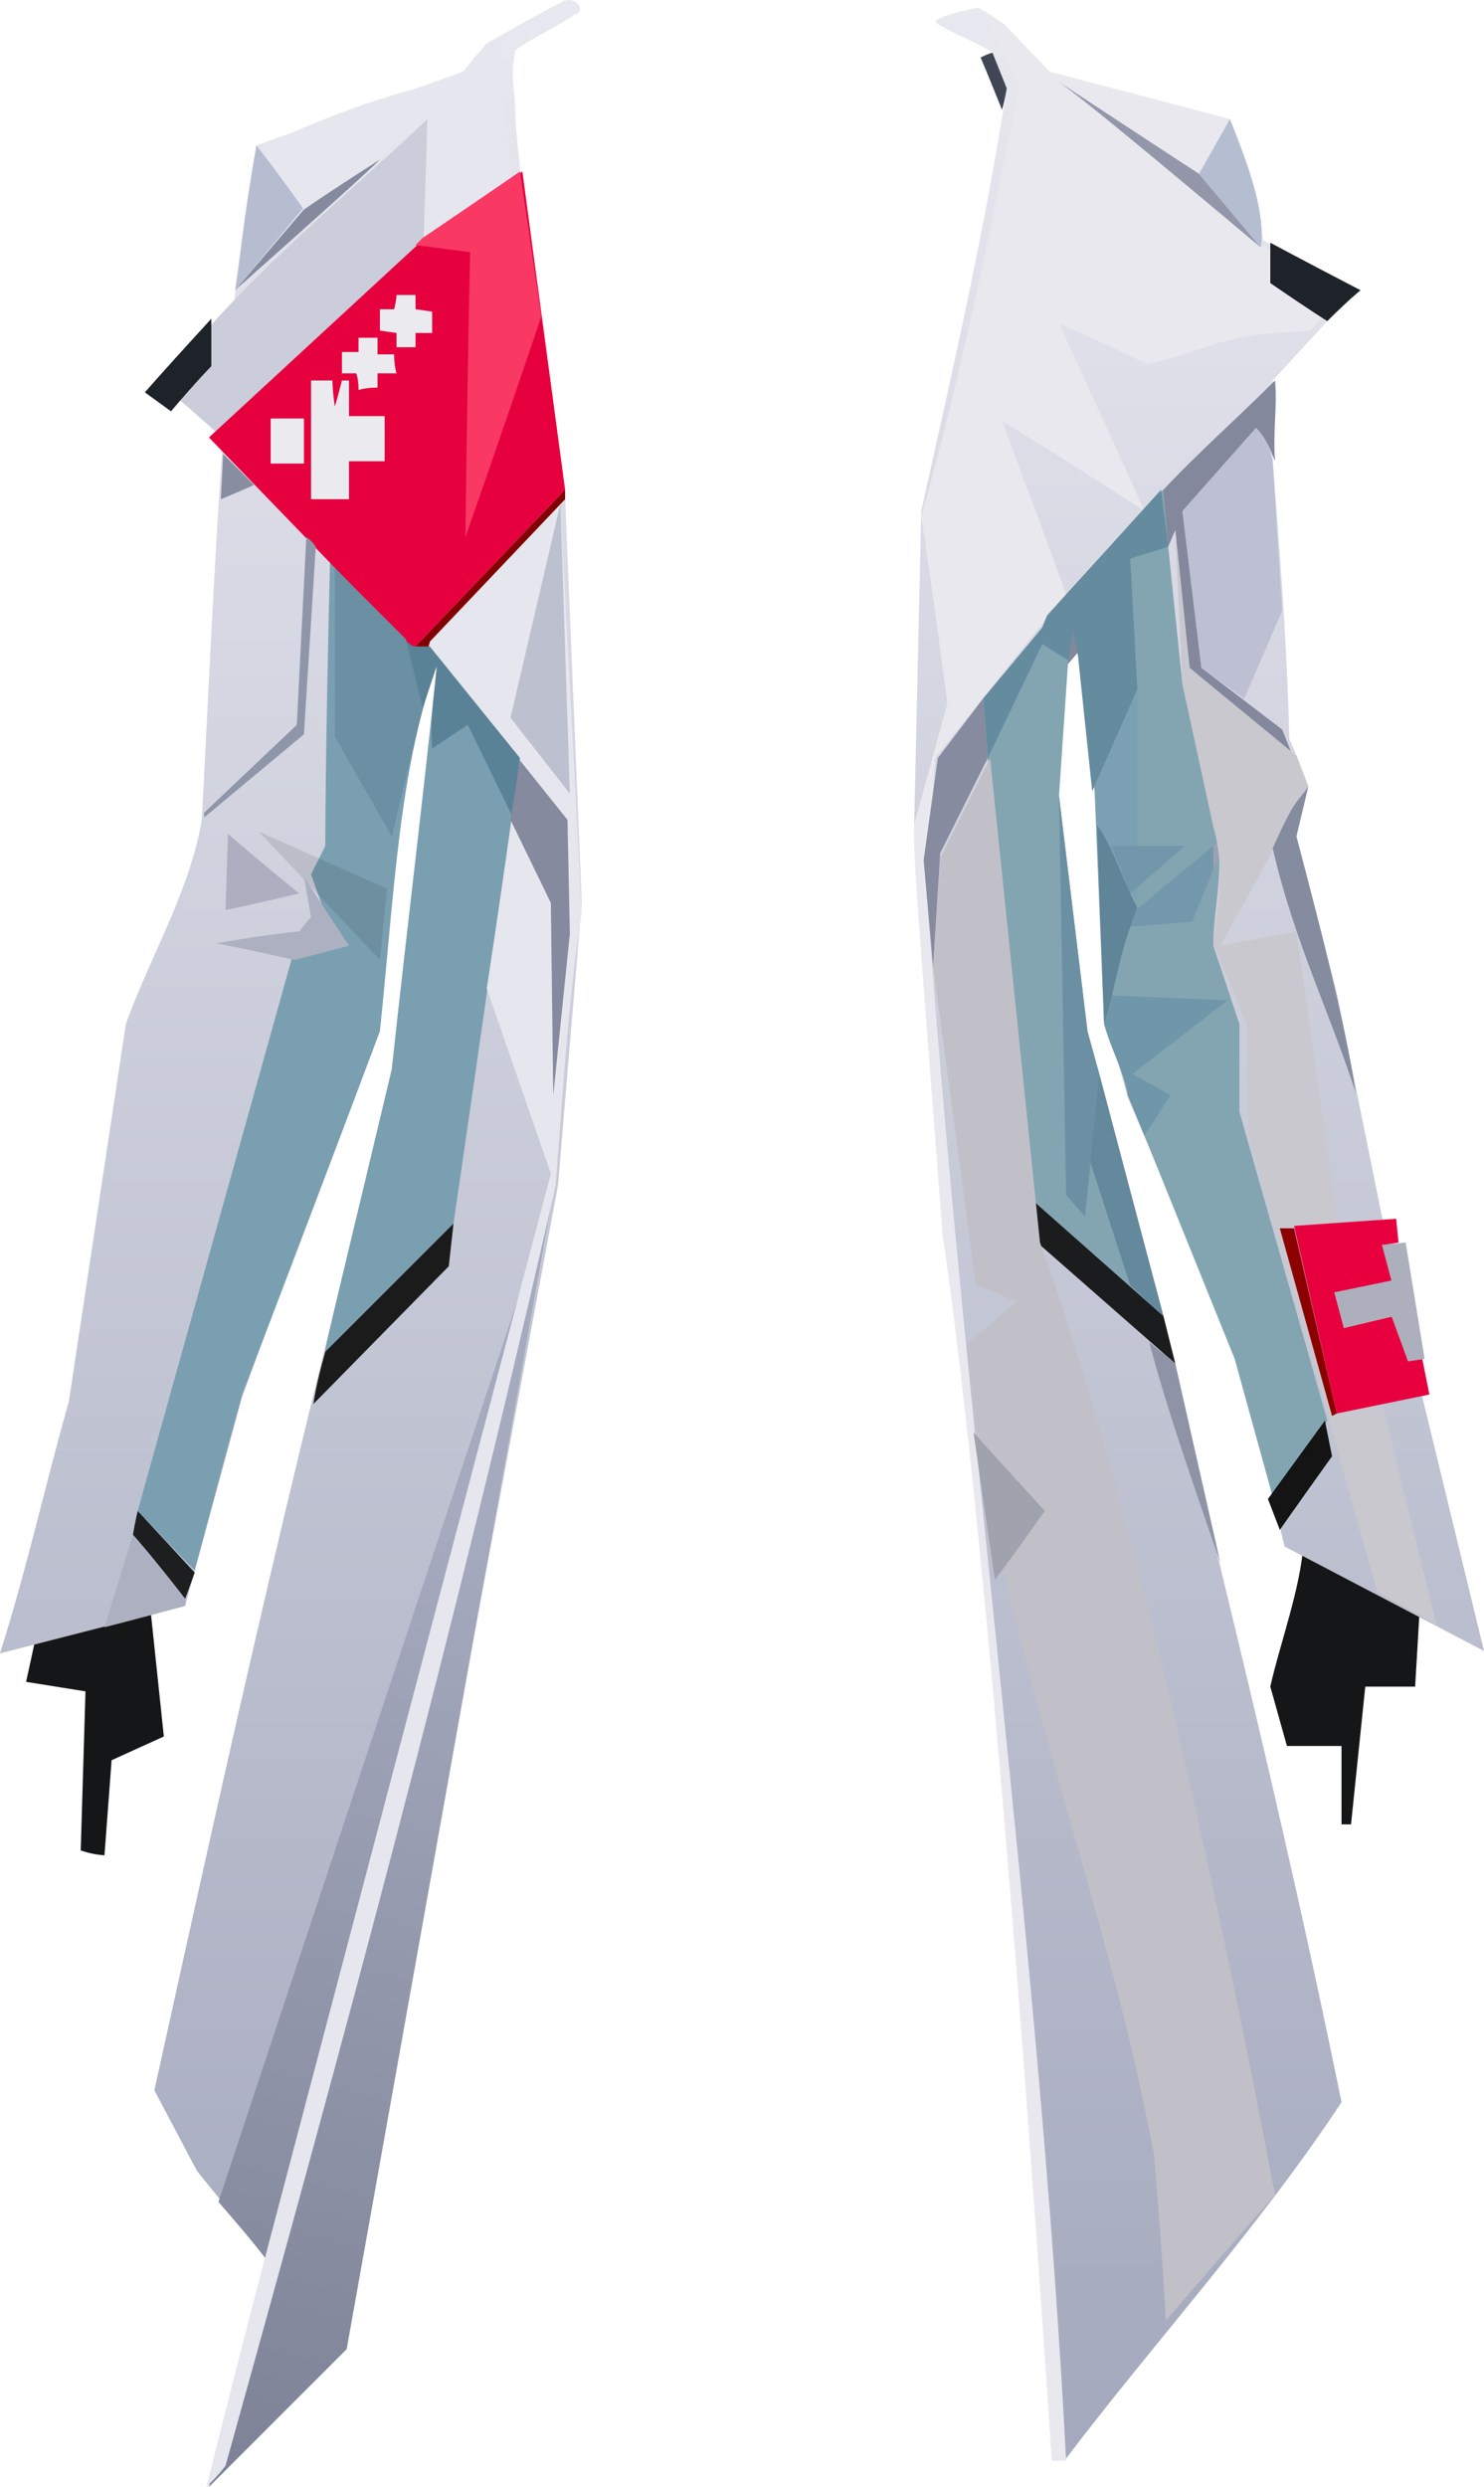 <?xml version="1.0" encoding="UTF-8" standalone="no"?>
<svg
   width="625"
   height="1047.214"
   viewBox="0 0 625 1047.214"
   version="1.1"
   id="svg73"
   sodipodi:docname="cb-layer-0575.svg"
   xmlns:inkscape="http://www.inkscape.org/namespaces/inkscape"
   xmlns:sodipodi="http://sodipodi.sourceforge.net/DTD/sodipodi-0.dtd"
   xmlns="http://www.w3.org/2000/svg"
   xmlns:svg="http://www.w3.org/2000/svg">
  <sodipodi:namedview
     id="namedview75"
     pagecolor="#ffffff"
     bordercolor="#666666"
     borderopacity="1.0"
     inkscape:pageshadow="2"
     inkscape:pageopacity="0.0"
     inkscape:pagecheckerboard="0" />
  <defs
     id="defs12">
    <linearGradient
       x1="404.509"
       y1="0.608"
       x2="404.509"
       y2="793.444"
       id="id-57902"
       gradientTransform="scale(0.773,1.294)"
       gradientUnits="userSpaceOnUse">
      <stop
         stop-color="#E8E8F0"
         offset="0%"
         id="stop2" />
      <stop
         stop-color="#A4A9BD"
         offset="100%"
         id="stop4" />
    </linearGradient>
    <linearGradient
       x1="313.975"
       y1="326.917"
       x2="299.919"
       y2="540.564"
       id="id-57903"
       gradientTransform="scale(0.516,1.939)"
       gradientUnits="userSpaceOnUse">
      <stop
         stop-color="#A5AABE"
         offset="0%"
         id="stop7" />
      <stop
         stop-color="#7E8397"
         offset="100%"
         id="stop9" />
    </linearGradient>
  </defs>
  <g
     transform="translate(0,-0.786)"
     id="id-57904">
    <path
       d="m 16,686 -5,23 25,4 -2,67 c 6,2 10,2 10,2 l 3,-40 22,-10 -6,-57 z"
       fill="#151617"
       id="id-57905" />
    <path
       d="m 549,650 c -1,19 -10,43 -14,61 l 7,25 h 23 v 33 h 4 l 6,-58 h 21 l 2,-34 z"
       fill="#151617"
       id="id-57906" />
    <path
       d="m 236,2 c -10,5 -20,11 -31,17 l -10,12 -87,31 c -2,21 -7,40 -9,62 -7,71 -10,146 -14,222 -5,30 -22,58 -32,86 L 29,591 C 19,626 12,659 0,697 l 78,-20 24,-88 56,-153 7,-71 10,-57 9,-27 -15,164 C 129,591 97,736 65,881 l 18,34 30,37 -26,96 57,-60 91,-488 10,-119 -7,-171 -19,-138 c -1,-11 -2,-19 -2,-24 0,-6 -1,-11 -1,-15 0,-2 0,-6 1,-11 5,-4 14,-8 25,-15 6,-2 -1,-9 -6,-5 z m 159,9 c 9,5 19,9 23,12 l 6,15 c -10,64 -23,119 -36,178 l -3,132 c 21,229 44,458 58,688 h 6 C 487,986 530,939 565,886 534,734 495,585 458,436 L 446,336 c 1,-25 2,-54 7,-76 7,57 13,114 13,171 l 9,32 47,110 19,79 84,44 -26,-107 -17,-76 -19,-94 -17,-66 c 3,-14 5,-21 5,-21 -5,-14 -8,-20 -8,-20 -1,-41 -4,-79 -7,-118 0,-11 0,-21 0,-33 l 35,-38 -39,-21 C 530,84 525,68 518,51 L 442,31 423,11 412,4 c -14,3 -20,5 -17,7 z"
       fill="url(#id-57902)"
       id="id-57907"
       style="fill:url(#id-57902)" />
    <path
       d="m 92,928 c 14,16 20,24 20,24 -16,64 -24,96 -24,96 39,-39 58,-58 58,-58 L 233,503 C 139,786 92,928 92,928 Z"
       fill="url(#id-57903)"
       id="id-57908"
       style="fill:url(#id-57903)" />
    <path
       d="m 414,5 9,6 19,20 c 50,13 76,20 76,20 l -17,29 28,23 c 26,13 38,20 38,20 -10,11 -15,17 -15,17 -13,1 -22,1 -29,3 -13,2 -27,9 -40,11 -25,-12 -37,-17 -37,-17 24,52 36,79 36,79 -40,-26 -60,-38 -60,-38 18,48 27,73 27,73 -37,46 -55,69 -55,69 l -4,52 c 15,218 48,450 59,665 h -6 C 426,781 410,609 397,521 389,415 384,357 385,348 l 14,-51 c -4,-31 -7,-52 -11,-79 16,-56 29,-118 41,-181 z"
       fill="#e9e8ee"
       id="id-57909" />
    <path
       d="m 444,34 c 41,27 61,40 61,40 l 26,31 C 481,63 452,39 444,34 Z"
       fill="#9397a9"
       id="id-57910" />
    <path
       d="m 78,677 c -22,6 -34,9 -34,9 8,-26 12,-39 12,-39 l 22,27 c 0,2 0,3 0,3 z"
       fill="#adb0c1"
       id="id-57911" />
    <path
       d="M 78,674 C 64,656 56,647 56,647 c 1,-6 2,-10 2,-10 l 24,26 z"
       fill="#1d1e1f"
       id="id-57912" />
    <path
       d="m 82,662 c 13,-49 20,-74 20,-74 39,-102 58,-153 58,-153 6,-57 8,-111 24,-154 -6,58 -13,114 -19,170 -19,80 -29,120 -28,119 36,-36 54,-54 54,-54 19,-130 28,-196 28,-196 -25,-31 -38,-47 -38,-47 -5,0 -7,0 -7,0 -24,-24 -35,-36 -35,-36 -2,80 -2,120 -2,120 -4,8 -6,12 -6,12 4,11 6,17 6,17 l -14,18 -65,233 c 16,17 24,25 24,25 z"
       fill="#7a9fb1"
       id="id-57913" />
    <path
       d="m 160,405 c -34,-36 -51,-54 -51,-54 l 54,24 c -2,20 -3,30 -3,30 z"
       fill="#000000"
       opacity="0.099"
       id="id-57914" />
    <path
       d="m 126,377 c -21,5 -31,7 -31,7 l 1,-32 c 20,17 30,25 30,25 z"
       fill="#adafc1"
       id="id-57915" />
    <path
       d="m 137,570 c -4,14 -5,22 -5,22 l 57,-58 2,-18 c -36,36 -54,54 -54,54 z"
       fill="#1b1b1c"
       id="id-57916" />
    <path
       d="m 212,17 c -23,24 -34,35 -34,35 l -49,172 52,49 c 25,32 38,48 38,48 -9,64 -14,96 -14,96 18,52 27,78 27,78 -80,303 -120,455 -120,455 -17,65 -25,98 -25,98 6,-6 8,-9 8,-9 49,-176 97,-353 139,-539 3,-38 5,-76 11,-115 L 236,213 C 216,87 208,22 212,17 Z"
       fill="#e6e6ee"
       id="id-57917" />
    <path
       d="m 180,51 c -38,36 -79,68 -112,112 34,27 71,68 105,96 5,-138 7,-208 7,-208 z"
       fill="#cbcdda"
       id="id-57918" />
    <path
       d="m 220,73 c -28,19 -41,28 -41,28 l -91,84 c 57,59 86,89 86,89 l 64,-67 C 226,118 220,73 220,73 Z"
       fill="#e6003e"
       id="id-57919" />
    <path
       d="m 174,274 c 4,0 6,0 6,0 1,-2 1,-3 1,-3 l 57,-60 v -4 c -43,45 -64,67 -64,67 z"
       fill="#830002"
       id="id-57920" />
    <path
       d="m 196,227 c 1,-80 2,-120 2,-120 l -23,-3 3,-3 c 28,-19 41,-28 41,-28 l 9,61 c -21,62 -32,93 -32,93 z"
       fill="#f93864"
       id="id-57921" />
    <path
       d="m 114,177 c 9,0 14,0 14,0 0,13 0,19 0,19 h -14 c 0,-13 0,-19 0,-19 z"
       fill="#ebeaef"
       id="id-57922" />
    <path
       d="m 131,211 c 11,0 16,0 16,0 0,-11 0,-16 0,-16 10,0 15,0 15,0 0,-13 0,-19 0,-19 -10,0 -15,0 -15,0 0,-10 0,-15 0,-15 -2,0 -3,0 -3,0 -2,8 -3,11 -3,11 -1,-7 -1,-11 -1,-11 h -9 c 0,33 0,50 0,50 z"
       fill="#ebeaef"
       id="id-57923" />
    <path
       d="m 159,164 c -5,0 -8,1 -8,1 0,-5 -1,-7 -1,-7 -4,0 -6,0 -6,0 0,-6 0,-9 0,-9 5,0 7,0 7,0 v -6 c 5,0 8,0 8,0 0,4 0,7 0,7 5,0 7,0 7,0 0,5 1,8 1,8 h -8 c 0,4 0,6 0,6 z"
       fill="#ebeaef"
       id="id-57924" />
    <path
       d="m 182,141 c -5,0 -7,0 -7,0 0,4 0,6 0,6 -5,0 -8,0 -8,0 0,-4 0,-6 0,-6 l -7,-1 c 0,-6 0,-9 0,-9 4,0 6,0 6,0 1,-4 1,-6 1,-6 5,0 8,0 8,0 0,4 0,6 0,6 l 7,1 c 0,6 0,9 0,9 z"
       fill="#ebeaef"
       id="id-57925" />
    <path
       d="M 160,68 C 138,82 128,89 128,89 L 99,123 C 135,91 155,73 160,68 Z"
       fill="#858a9e"
       id="id-57926" />
    <path
       d="M 128,88 108,62 c -3,17 -5,31 -6,39 -1,9 -2,17 -3,22 z"
       fill="#b6bdd0"
       id="id-57927" />
    <path
       d="M 128,89 C 115,71 109,63 109,63 c 32,-15 61,-25 85,-29 4,-8 10,-15 18,-18 l -34,36 c -15,14 -33,25 -50,37 z"
       fill="#e6e6ee"
       id="id-57928" />
    <path
       d="m 216,345 -19,-39 -15,10 c -1,-12 1,-23 2,-35 l -6,18 -8,-29 4,3 h 7 l 38,47 z"
       fill="#5a8297"
       id="id-57929" />
    <polygon
       points="232,381 233,462 240,394 239,346 219,321 215,346 "
       fill="#858a9e"
       id="id-57930" />
    <polygon
       points="236,213 240,335 215,303 "
       fill="#bdc0cf"
       id="id-57931" />
    <polygon
       points="141,240 171,270 178,299 165,353 141,311 "
       fill="#6b8fa3"
       id="id-57932" />
    <path
       d="m 133,231 c -2,-3 -4,-4 -4,-4 l -4,79 -39,37 v 2 l 42,-35 z"
       fill="#9096a9"
       id="id-57933" />
    <path
       d="m 107,205 c -9,4 -14,6 -14,6 l 1,-19 z"
       fill="#888da1"
       id="id-57934" />
    <polygon
       points="395,320 414,295 416,320 396,360 393,408 389,363 "
       fill="#868b9f"
       id="id-57935" />
    <path
       d="m 416,320 -1,-25 24,-30 2,-5 c 16,-18 32,-35 49,-53 15,-16 31,-30 47,-46 1,11 -1,22 0,34 -2,-5 -4,-10 -8,-14 l -31,35 8,66 34,26 4,10 c -29,-24 -43,-36 -43,-36 l -6,-58 -3,7"
       fill="#83889c"
       id="id-57936" />
    <path
       d="m 450,277 -4,59 12,99 32,120 -61,-54 -13,-181 -1,-25 25,-30 1,-5 49,-53 2,24 6,58 15,65 c 2,17 -2,30 -2,45 l 11,33 v 37 l 37,130 -23,32 -16,-58 -38,-94 -7,-17 c -2,-13 -5,-25 -10,-30 l -4,-98 -6,-57 -3,-16 z"
       fill="#83a5b1"
       id="id-57937" />
    <polygon
       points="453,471 463,453 490,555 476,542 "
       fill="#64889c"
       id="id-57938" />
    <polygon
       points="446,336 458,435 463,453 457,513 449,504 "
       fill="#6b90a3"
       id="id-57939" />
    <path
       d="m 468,420 49,2 -40,31 16,9 -11,17 -7,-17 c -2,-11 -7,-19 -10,-30 z"
       fill="#7096aa"
       id="id-57940" />
    <polygon
       points="511,367 511,357 476,386 475,391 502,389 "
       fill="#7398ab"
       id="id-57941" />
    <polygon
       points="520,349 511,367 511,357 "
       fill="#9ea1b4"
       id="id-57942" />
    <path
       d="m 479,290 v 91 l -17,-34 -1,-15 c 12,-28 18,-42 18,-42 z"
       fill="#7ba0b3"
       id="id-57943" />
    <polygon
       points="479,291 460,334 454,277 452,267 450,279 439,272 416,320 414,295 439,265 441,260 489,207 492,231 476,236 "
       fill="#658b9e"
       id="id-57944" />
    <path
       d="m 462,348 c 7,10 11,24 17,35 -8,20 -9,33 -14,49 z"
       fill="#608598"
       id="id-57945" />
    <path
       d="m 524,295 16,-37 -4,-63 c -1,-5 -3,-10 -7,-14 l -31,35 8,66 z"
       fill="#bdc0d2"
       id="id-57946" />
    <polygon
       points="468,357 476,377 499,357 "
       fill="#7297aa"
       id="id-57947" />
    <path
       d="m 551,332 -37,67 32,-6 17,121 42,171 -25,-14 -54,-192 c -1,-32 -1,-47 -1,-47 l -14,-34 c 2,-16 5,-32 0,-49 l -13,-60 -3,-64 6,57 45,37 z"
       fill="#c9c8cf"
       id="id-57948" />
    <path
       d="m 551,332 -5,21 c 10,38 20,76 25,108 -11,-34 -26,-64 -35,-103 4,-9 7,-15 9,-18 2,-3 4,-5 6,-8 z"
       fill="#868c9f"
       id="id-57949" />
    <polygon
       points="545,517 588,514 589,524 583,525 587,540 562,545 566,560 587,555 593,574 599,573 602,588 563,596 "
       fill="#e8003e"
       id="id-57950" />
    <polygon
       points="561,597 563,596 545,518 539,518 "
       fill="#8c0000"
       id="id-57951" />
    <polygon
       points="600,573 593,574 586,555 566,560 562,545 586,540 582,525 592,524 "
       fill="#adafbc"
       id="id-57952" />
    <polygon
       points="429,501 490,555 495,575 430,518 "
       fill="#1b1c1e"
       id="id-57953" />
    <path
       d="m 484,566 11,9 19,84 c -11,-32 -22,-63 -30,-93 z"
       fill="#8e93a6"
       id="id-57954" />
    <path
       d="m 147,399 c -15,4 -23,6 -23,6 -22,-5 -33,-7 -33,-7 23,-4 35,-5 35,-5 3,-4 5,-6 5,-6 l -3,-17 c 13,20 19,29 19,29 z"
       fill="#adb0c0"
       id="id-57955" />
    <path
       d="m 61,166 c 7,5 11,8 11,8 11,-13 17,-19 17,-19 v -20 c -11,12 -21,23 -28,31 z"
       fill="#1e2329"
       id="id-57956" />
    <path
       d="m 559,136 c 9,-9 14,-13 14,-13 -25,-13 -38,-20 -38,-20 v 17 c 16,11 24,16 24,16 z"
       fill="#1e2329"
       id="id-57957" />
    <path
       d="m 558,599 c 2,10 3,15 3,15 -15,21 -22,31 -22,31 l -5,-13 c 16,-22 24,-33 24,-33 z"
       fill="#141414"
       id="id-57958" />
    <path
       d="m 491,978 c 30,-35 46,-53 46,-53 C 503,747 470,613 438,524 424,388 417,320 417,320 c -14,28 -21,42 -21,42 -2,31 -3,46 -3,46 12,89 18,134 18,134 11,4 17,7 17,7 -14,12 -21,18 -21,18 13,127 57,223 79,341 4,47 5,70 5,70 z"
       fill="#c1c0c8"
       id="id-57959" />
    <path
       d="m 440,637 c -14,20 -21,29 -21,29 l -9,-62 c 20,22 30,33 30,33 z"
       fill="#a0a2ae"
       id="id-57960" />
    <path
       d="m 518,51 -13,23 26,31 c 2,-15 -5,-34 -13,-54 z"
       fill="#b5bdd1"
       id="id-57961" />
    <path
       d="m 422,47 c -6,-15 -9,-22 -9,-22 4,-2 5,-2 5,-2 l 6,15 c -1,6 -2,9 -2,9 z"
       fill="#404653"
       id="id-57962" />
  </g>
</svg>
